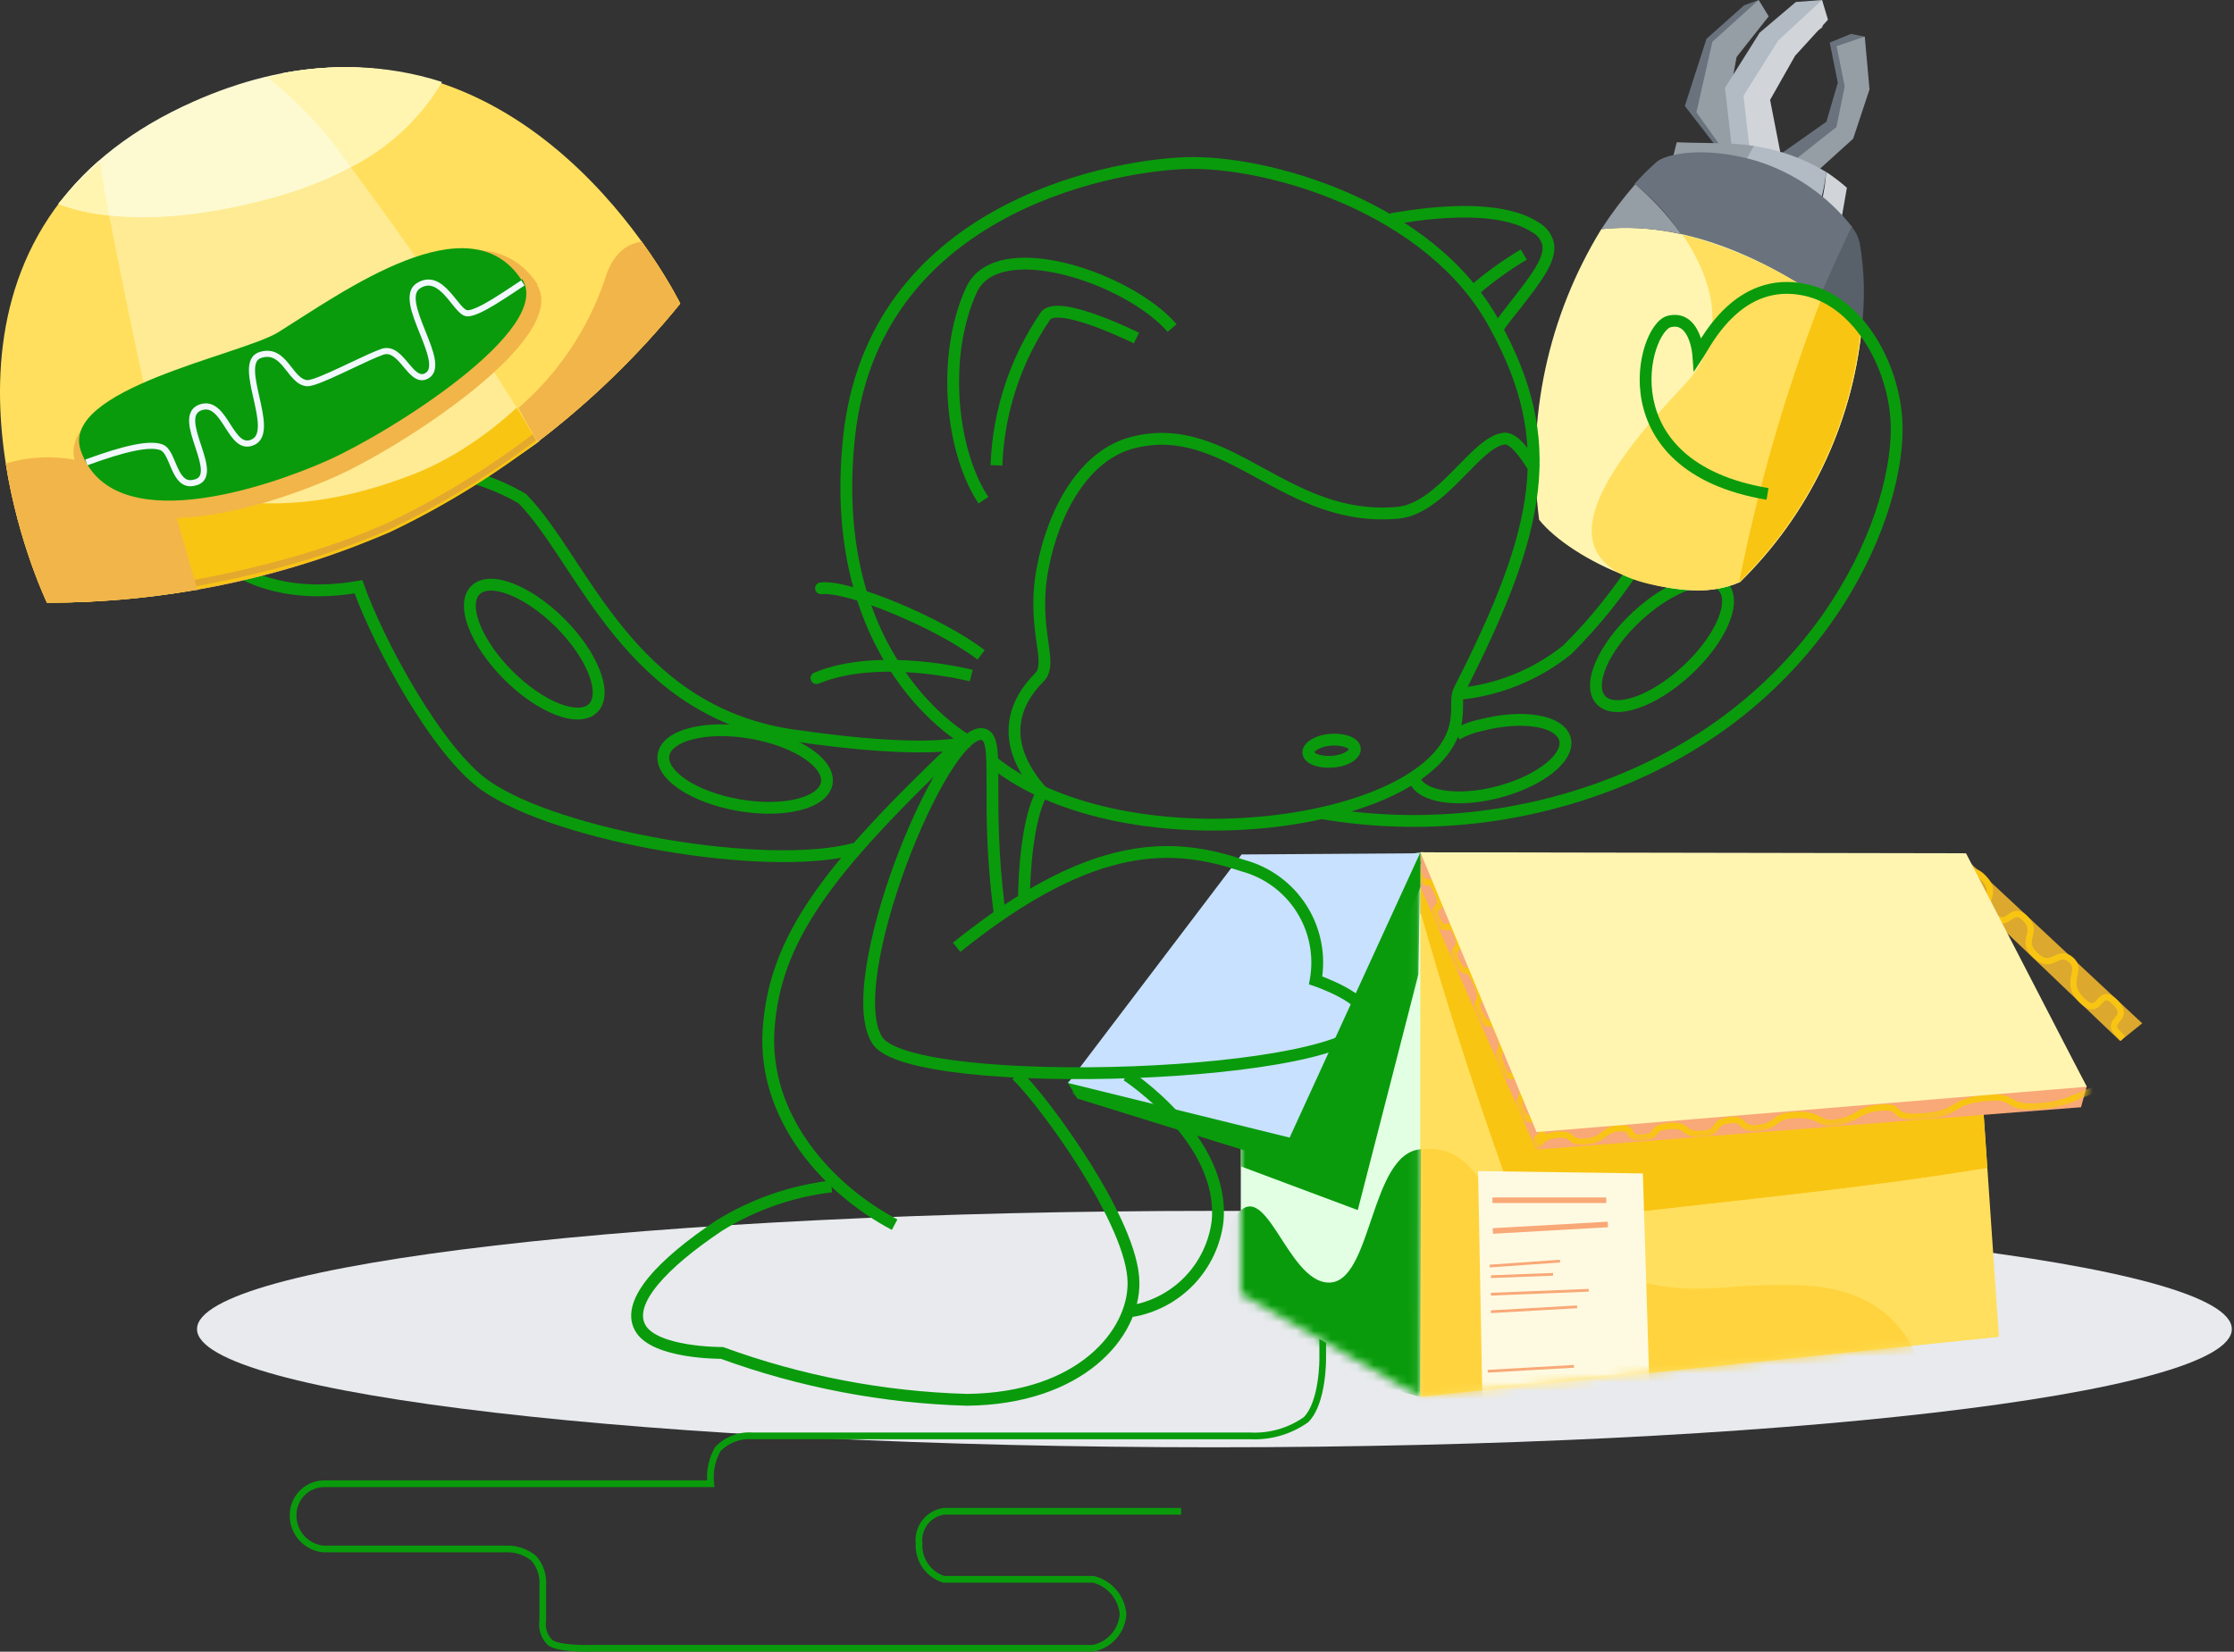<svg width="261" height="193" viewBox="0 0 261 193" fill="none" xmlns="http://www.w3.org/2000/svg">
<rect x="0" y="0" width="261" height="193" fill="#333333" stroke="none"/>
<g clip-path="url(#clip0_223_1487)">
<path d="M141.881 169.116C207.528 169.116 260.745 162.932 260.745 155.303C260.745 147.675 207.528 141.49 141.881 141.49C76.235 141.49 23.018 147.675 23.018 155.303C23.018 162.932 76.235 169.116 141.881 169.116Z" fill="#E8EAEE"/>
<path fill-rule="evenodd" clip-rule="evenodd" d="M192.271 65.564C189.799 69.499 186.888 73.14 183.591 76.415L183.566 76.44L183.539 76.463C179.79 79.479 175.237 81.325 170.448 81.769L170.32 80.394C174.828 79.975 179.113 78.242 182.645 75.409C185.856 72.215 188.693 68.665 191.103 64.829L192.271 65.564Z" fill="#099B0C"/>
<path fill-rule="evenodd" clip-rule="evenodd" d="M154.925 148.052V158.683V158.687V158.699V158.745C154.925 158.786 154.925 158.844 154.924 158.919C154.922 159.068 154.916 159.283 154.904 159.547C154.879 160.074 154.822 160.799 154.702 161.589C154.582 162.379 154.395 163.243 154.106 164.045C153.818 164.844 153.418 165.607 152.855 166.169L152.832 166.194L152.803 166.213C150.83 167.605 148.447 168.295 146.035 168.172H87.905C87.212 168.117 86.516 168.215 85.866 168.462C85.231 168.703 84.656 169.077 84.179 169.561C83.535 170.705 83.27 172.023 83.424 173.328L83.476 173.766H38.045C37.606 173.746 37.167 173.816 36.756 173.97C36.344 174.125 35.968 174.36 35.649 174.664C35.331 174.967 35.077 175.331 34.902 175.735C34.728 176.139 34.637 176.574 34.635 177.014L34.635 177.021C34.614 177.907 34.93 178.769 35.517 179.435C36.1 180.093 36.909 180.51 37.783 180.603H59.057C60.353 180.548 61.624 180.973 62.626 181.797L62.653 181.82L62.676 181.846C63.495 182.808 63.9 184.055 63.804 185.315V189.36L63.799 189.391C63.737 189.781 63.764 190.18 63.878 190.558C63.992 190.935 64.19 191.281 64.457 191.57C64.515 191.63 64.621 191.702 64.794 191.774C64.965 191.846 65.177 191.909 65.423 191.963C65.915 192.071 66.504 192.135 67.079 192.173C67.651 192.209 68.199 192.218 68.604 192.218C68.806 192.216 68.972 192.214 69.087 192.211L69.22 192.209L69.254 192.207L69.262 192.206H69.279H127.693C128.528 192.025 129.283 191.578 129.846 190.934C130.41 190.286 130.75 189.474 130.815 188.618C130.734 187.754 130.39 186.935 129.826 186.275C129.266 185.617 128.519 185.149 127.685 184.931H110.189L110.131 184.913C109.173 184.607 108.343 183.989 107.773 183.16C107.209 182.339 106.932 181.354 106.982 180.361C106.882 179.395 107.155 178.427 107.746 177.655C108.344 176.875 109.221 176.357 110.192 176.21L110.221 176.206H137.993V176.989H110.28C109.52 177.111 108.835 177.52 108.366 178.131C107.892 178.751 107.676 179.531 107.763 180.306L107.767 180.339L107.765 180.373C107.716 181.205 107.946 182.03 108.418 182.717C108.878 183.387 109.543 183.889 110.313 184.149H127.782L127.828 184.161C128.839 184.411 129.745 184.974 130.42 185.766C131.097 186.559 131.508 187.543 131.597 188.582L131.599 188.611L131.598 188.642C131.526 189.679 131.117 190.665 130.435 191.448C129.751 192.232 128.83 192.77 127.813 192.981L127.774 192.988H69.286L69.281 192.99L69.243 192.991C69.211 192.991 69.164 192.992 69.104 192.993C68.985 192.996 68.813 193 68.605 193C68.189 193 67.624 192.992 67.029 192.954C66.436 192.916 65.803 192.848 65.255 192.727C64.981 192.667 64.72 192.592 64.492 192.496C64.267 192.402 64.05 192.278 63.889 192.107L63.886 192.104C63.537 191.727 63.278 191.276 63.129 190.784C62.984 190.303 62.947 189.795 63.022 189.298V185.268C63.105 184.222 62.776 183.185 62.103 182.38C61.251 181.691 60.177 181.338 59.083 181.385L59.066 181.386H37.744L37.724 181.384C36.646 181.276 35.649 180.765 34.931 179.953C34.214 179.141 33.829 178.089 33.853 177.007C33.856 176.462 33.969 175.925 34.184 175.425C34.4 174.925 34.715 174.473 35.11 174.096C35.505 173.721 35.971 173.428 36.481 173.237C36.989 173.046 37.529 172.96 38.071 172.983H82.61C82.536 171.64 82.852 170.301 83.525 169.128L83.549 169.086L83.583 169.051C84.146 168.468 84.831 168.017 85.589 167.73C86.342 167.444 87.148 167.328 87.951 167.389H146.065C148.294 167.505 150.497 166.873 152.325 165.593C152.764 165.144 153.107 164.508 153.37 163.78C153.637 163.04 153.813 162.229 153.928 161.471C154.044 160.714 154.098 160.016 154.123 159.509C154.134 159.256 154.139 159.05 154.142 158.908C154.143 158.838 154.143 158.782 154.143 158.746V158.705V158.695V158.692V158.687V148.052H154.925Z" fill="#099B0C"/>
<path fill-rule="evenodd" clip-rule="evenodd" d="M229.367 100.074L250.278 119.574L247.702 121.646L228.562 103.367L229.367 100.074Z" fill="#DCA82D"/>
<path fill-rule="evenodd" clip-rule="evenodd" d="M230.324 102.129C229.903 102.02 229.46 102.036 229.047 102.173L228.814 101.474C229.361 101.292 229.95 101.272 230.508 101.416C231.064 101.56 231.567 101.861 231.957 102.282C232.483 102.811 232.744 103.287 232.828 103.751C232.913 104.21 232.816 104.608 232.732 104.93C232.728 104.942 232.726 104.954 232.722 104.966C232.638 105.287 232.578 105.521 232.606 105.775C232.634 106.018 232.754 106.321 233.149 106.722C233.548 107.127 233.798 107.184 233.95 107.175C234.13 107.165 234.301 107.061 234.567 106.876C234.58 106.868 234.591 106.859 234.604 106.851C234.833 106.692 235.15 106.471 235.536 106.436C235.98 106.396 236.416 106.6 236.876 107.067C237.34 107.538 237.551 107.978 237.6 108.417C237.643 108.802 237.555 109.157 237.484 109.442C237.478 109.467 237.471 109.491 237.466 109.515C237.389 109.83 237.34 110.079 237.395 110.348C237.448 110.609 237.61 110.938 238.063 111.363C238.514 111.788 238.843 111.916 239.089 111.939C239.339 111.962 239.568 111.883 239.851 111.754C239.89 111.736 239.931 111.716 239.973 111.696C240.214 111.582 240.514 111.44 240.833 111.399C241.251 111.345 241.679 111.458 242.136 111.828C242.602 112.206 242.794 112.619 242.824 113.065C242.845 113.391 242.775 113.735 242.713 114.037C242.7 114.104 242.686 114.169 242.674 114.231C242.606 114.599 242.568 114.949 242.658 115.324C242.746 115.695 242.971 116.13 243.495 116.639C244.04 117.167 244.329 117.224 244.467 117.207C244.618 117.189 244.753 117.074 244.985 116.819C244.995 116.808 245.005 116.797 245.016 116.785C245.111 116.68 245.224 116.555 245.347 116.451C245.488 116.331 245.666 116.215 245.89 116.17C246.362 116.075 246.838 116.323 247.365 116.85C247.897 117.383 248.149 117.855 248.144 118.314C248.139 118.768 247.879 119.101 247.694 119.328C247.672 119.355 247.651 119.38 247.632 119.404C247.559 119.494 247.498 119.567 247.446 119.645C247.383 119.738 247.353 119.807 247.344 119.865C247.33 119.947 247.335 120.134 247.725 120.503L247.748 120.525C247.862 120.654 247.977 120.766 248.1 120.884C248.167 120.948 248.235 121.014 248.307 121.086L247.786 121.607C247.736 121.557 247.68 121.502 247.619 121.443C247.487 121.316 247.338 121.173 247.208 121.027C246.754 120.594 246.544 120.178 246.618 119.743C246.652 119.54 246.742 119.37 246.836 119.232C246.91 119.124 246.998 119.016 247.074 118.924C247.091 118.903 247.108 118.883 247.123 118.863C247.312 118.63 247.406 118.477 247.408 118.306C247.41 118.141 247.322 117.85 246.844 117.371C246.358 116.885 246.127 116.874 246.035 116.892C245.979 116.903 245.913 116.936 245.824 117.011C245.74 117.084 245.659 117.173 245.557 117.285C245.548 117.295 245.539 117.305 245.53 117.315L245.521 117.325C245.32 117.545 245.012 117.885 244.552 117.939C244.071 117.996 243.565 117.733 242.983 117.168C242.38 116.583 242.07 116.03 241.942 115.496C241.814 114.967 241.877 114.493 241.952 114.095C241.969 114.006 241.985 113.922 242.001 113.844C242.059 113.553 242.104 113.331 242.089 113.114C242.074 112.884 241.989 112.657 241.673 112.401C241.349 112.138 241.117 112.105 240.927 112.129C240.733 112.154 240.557 112.237 240.315 112.35C240.265 112.374 240.214 112.398 240.157 112.423C239.856 112.562 239.477 112.715 239.02 112.672C238.56 112.63 238.084 112.395 237.557 111.899C237.031 111.404 236.765 110.947 236.674 110.495C236.583 110.049 236.673 109.657 236.751 109.339C236.755 109.323 236.759 109.307 236.763 109.291C236.84 108.98 236.896 108.748 236.868 108.5C236.841 108.26 236.728 107.966 236.351 107.585C235.973 107.2 235.741 107.157 235.602 107.169C235.426 107.185 235.258 107.293 234.986 107.482C234.979 107.486 234.974 107.49 234.968 107.494C234.733 107.657 234.402 107.887 233.992 107.911C233.545 107.937 233.1 107.721 232.625 107.239C232.146 106.754 231.926 106.306 231.876 105.859C231.829 105.463 231.925 105.103 232.002 104.812C232.007 104.789 232.013 104.766 232.018 104.744C232.102 104.424 232.157 104.168 232.105 103.885C232.053 103.608 231.89 103.258 231.431 102.798L231.419 102.787C231.125 102.467 230.746 102.238 230.324 102.129Z" fill="#F9C513"/>
<path d="M233.533 156.201L165.945 163.2V99.591L229.691 100.052L233.533 156.201Z" fill="#FFDF5D"/>
<path d="M232.175 136.495L229.691 100.052L165.945 99.591V106.498C169.419 118.86 173.491 131.154 177.977 143.332C196.127 140.8 214.255 139.441 232.175 136.495Z" fill="#F9C513"/>
<path d="M177.883 143.263C173.282 131.177 169.326 118.883 165.852 106.429V163.108L233.439 156.201L232.081 136.495C214.254 139.441 196.125 140.8 177.883 143.263Z" fill="#FFDF5D"/>
<mask id="mask0_223_1487" style="mask-type:alpha" maskUnits="userSpaceOnUse" x="165" y="106" width="69" height="58">
<path d="M177.883 143.263C173.282 131.177 169.326 118.883 165.852 106.428V163.107L233.439 156.201L232.081 136.495C214.254 139.441 196.125 140.8 177.883 143.263Z" fill="#FFDF5D"/>
</mask>
<g mask="url(#mask0_223_1487)">
<path d="M163.045 134.883C174.386 131.545 171.442 142.181 183.036 146.9C197.966 152.955 199.139 149.571 211.056 150.238C222.972 150.905 224.398 160.253 224.398 160.253V167.596L164.379 172.201L163.045 134.883Z" fill="#FFD33D"/>
</g>
<mask id="mask1_223_1487" style="mask-type:alpha" maskUnits="userSpaceOnUse" x="165" y="106" width="69" height="58">
<path d="M178.171 135.136C173.57 123.05 169.326 118.975 165.852 106.521V163.199L233.439 156.293L232.081 136.586C214.254 139.534 196.413 132.673 178.171 135.136Z" fill="#FFDF5D"/>
</mask>
<g mask="url(#mask1_223_1487)">
<path d="M192.721 162.532L191.938 137.116L172.684 136.84L173.213 164.718L192.721 162.532Z" fill="#FEFAE1"/>
</g>
<path d="M187.66 140.248H174.363" stroke="#F9A877" stroke-width="0.65" stroke-miterlimit="10"/>
<path d="M187.845 143.079L174.41 143.839" stroke="#F9A877" stroke-width="0.65" stroke-miterlimit="10"/>
<path d="M182.255 147.361L174.043 147.936" stroke="#F9A877" stroke-width="0.32" stroke-miterlimit="10"/>
<path d="M181.449 148.903L174.18 149.18" stroke="#F9A877" stroke-width="0.32" stroke-miterlimit="10"/>
<path d="M185.614 150.768L174.18 151.228" stroke="#F9A877" stroke-width="0.32" stroke-miterlimit="10"/>
<path d="M184.256 152.702L174.18 153.278" stroke="#F9A877" stroke-width="0.32" stroke-miterlimit="10"/>
<path d="M183.889 159.655L173.812 160.23" stroke="#F9A877" stroke-width="0.32" stroke-miterlimit="10"/>
<path d="M229.368 100.075L243.793 126.964L243.125 129.381L179.472 134.331L165.945 103.643V99.591L229.368 100.075Z" fill="#F9A877"/>
<mask id="mask2_223_1487" style="mask-type:alpha" maskUnits="userSpaceOnUse" x="165" y="99" width="79" height="36">
<path d="M229.368 100.075L243.793 126.964L243.125 129.381L179.472 134.331L165.945 103.643V99.591L229.368 100.075Z" fill="#F9A877"/>
</mask>
<g mask="url(#mask2_223_1487)">
<path fill-rule="evenodd" clip-rule="evenodd" d="M242.842 128.49C241.756 128.968 240.507 129.468 238.345 129.633C237.274 129.715 236.551 129.678 236.012 129.57C235.463 129.459 235.125 129.278 234.833 129.107C234.806 129.09 234.78 129.075 234.754 129.06C234.508 128.915 234.31 128.797 234.001 128.716C233.658 128.625 233.159 128.576 232.319 128.643C231.154 128.74 230.401 128.897 229.858 129.077C229.321 129.256 228.976 129.462 228.616 129.682L228.58 129.704C228.226 129.921 227.846 130.153 227.281 130.35C226.698 130.553 225.933 130.714 224.798 130.808C223.669 130.9 222.943 130.871 222.442 130.761C221.919 130.647 221.649 130.446 221.442 130.235C221.395 130.188 221.356 130.145 221.323 130.109C221.212 129.991 221.153 129.928 221.018 129.87C220.837 129.794 220.496 129.732 219.76 129.794C219.033 129.856 218.533 129.973 218.147 130.113C217.759 130.252 217.472 130.42 217.156 130.606L217.144 130.612C216.832 130.796 216.49 130.996 216.028 131.168C215.559 131.342 214.979 131.483 214.178 131.567H214.171C213.297 131.644 212.811 131.392 212.351 131.151C212.267 131.109 212.185 131.066 212.101 131.025C211.585 130.776 210.872 130.525 209.23 130.692C208.755 130.74 208.442 130.839 208.206 130.952C207.981 131.061 207.812 131.19 207.61 131.343C207.596 131.353 207.581 131.365 207.567 131.375C207.348 131.542 207.096 131.726 206.74 131.878C206.384 132.03 205.94 132.141 205.335 132.188C204.73 132.237 204.307 132.187 203.986 132.058C203.657 131.928 203.47 131.73 203.333 131.582L203.329 131.578C203.193 131.433 203.113 131.353 202.969 131.299C202.817 131.241 202.552 131.2 202.039 131.266C201.533 131.331 201.278 131.442 201.132 131.544C200.995 131.64 200.926 131.746 200.817 131.91C200.81 131.921 200.803 131.931 200.796 131.943C200.673 132.127 200.511 132.356 200.188 132.534C199.877 132.706 199.45 132.815 198.82 132.857C198.186 132.899 197.746 132.846 197.406 132.725C197.08 132.61 196.871 132.442 196.705 132.308C196.695 132.3 196.686 132.293 196.675 132.285C196.511 132.152 196.38 132.054 196.161 131.991C195.932 131.926 195.577 131.891 194.971 131.958C194.355 132.025 194.049 132.124 193.887 132.214C193.752 132.289 193.708 132.358 193.645 132.471C193.641 132.48 193.636 132.489 193.631 132.498C193.558 132.632 193.447 132.837 193.182 132.995C192.921 133.152 192.544 133.246 191.97 133.294C191.39 133.341 190.985 133.295 190.69 133.143C190.374 132.981 190.249 132.729 190.168 132.565C190.086 132.395 190.055 132.343 189.981 132.296C189.896 132.246 189.695 132.179 189.204 132.213C188.723 132.244 188.417 132.335 188.192 132.443C187.967 132.551 187.804 132.685 187.6 132.854L187.584 132.866C187.375 133.039 187.128 133.237 186.773 133.403C186.417 133.568 185.969 133.692 185.351 133.754C184.74 133.813 184.322 133.782 184.005 133.68C183.683 133.575 183.497 133.407 183.357 133.279C183.353 133.276 183.349 133.272 183.345 133.269C183.213 133.148 183.12 133.068 182.944 133.013C182.752 132.954 182.434 132.915 181.852 132.971C181.289 133.025 180.955 133.149 180.73 133.288C180.504 133.427 180.36 133.599 180.186 133.812C180.18 133.82 180.173 133.828 180.167 133.835C180.001 134.041 179.799 134.289 179.483 134.491C179.151 134.704 178.719 134.849 178.102 134.904L178.035 134.171C178.567 134.123 178.879 134.004 179.087 133.87C179.3 133.734 179.437 133.568 179.614 133.348C179.789 133.133 180 132.873 180.343 132.661C180.689 132.448 181.139 132.299 181.783 132.237C182.41 132.178 182.839 132.209 183.164 132.311C183.502 132.416 183.694 132.59 183.84 132.722C183.976 132.846 184.064 132.924 184.231 132.98C184.412 133.038 184.716 133.076 185.279 133.021C185.833 132.967 186.197 132.859 186.462 132.734C186.728 132.61 186.913 132.464 187.117 132.296C187.128 132.287 187.138 132.28 187.15 132.271C187.344 132.111 187.567 131.927 187.872 131.779C188.199 131.622 188.6 131.514 189.155 131.477C189.699 131.441 190.082 131.499 190.36 131.666C190.63 131.828 190.746 132.067 190.816 132.213C190.822 132.222 190.825 132.232 190.829 132.241C190.903 132.388 190.94 132.443 191.026 132.488C191.137 132.545 191.374 132.604 191.909 132.56C192.451 132.515 192.69 132.431 192.804 132.363C192.894 132.309 192.921 132.26 192.997 132.121L193.001 132.115C193.091 131.952 193.218 131.741 193.532 131.568C193.82 131.41 194.242 131.297 194.891 131.226C195.549 131.154 196.008 131.182 196.364 131.284C196.729 131.388 196.953 131.563 197.137 131.71L197.152 131.723C197.322 131.859 197.446 131.958 197.651 132.031C197.866 132.107 198.196 132.16 198.771 132.121C199.348 132.083 199.654 131.988 199.832 131.89C199.996 131.798 200.079 131.692 200.183 131.535C200.192 131.521 200.201 131.508 200.21 131.494C200.313 131.335 200.453 131.122 200.709 130.942C200.988 130.746 201.372 130.608 201.947 130.535C202.515 130.463 202.918 130.491 203.23 130.61C203.54 130.727 203.72 130.92 203.854 131.061C203.857 131.065 203.861 131.07 203.865 131.074C203.998 131.214 204.09 131.307 204.257 131.374C204.435 131.445 204.73 131.499 205.277 131.455C205.821 131.411 206.183 131.315 206.452 131.2C206.721 131.086 206.912 130.948 207.122 130.788C207.139 130.776 207.155 130.764 207.172 130.751C207.367 130.602 207.591 130.431 207.886 130.289C208.211 130.132 208.608 130.014 209.156 129.959C210.92 129.78 211.771 130.047 212.422 130.361C212.527 130.413 212.622 130.462 212.712 130.508C213.152 130.734 213.454 130.89 214.105 130.833C214.103 130.833 214.102 130.833 214.102 130.833L214.139 131.2L214.107 130.833C214.106 130.833 214.105 130.833 214.105 130.833C214.854 130.755 215.371 130.626 215.771 130.477C216.172 130.328 216.466 130.155 216.783 129.97L216.785 129.969C217.1 129.784 217.44 129.584 217.896 129.419C218.355 129.253 218.92 129.126 219.699 129.06C220.47 128.996 220.955 129.044 221.303 129.192C221.598 129.315 221.778 129.512 221.9 129.647C221.924 129.674 221.947 129.699 221.968 129.719C222.085 129.839 222.232 129.961 222.599 130.042C222.993 130.128 223.634 130.164 224.737 130.073C225.833 129.983 226.532 129.83 227.038 129.654C227.529 129.484 227.851 129.286 228.205 129.069L228.233 129.053C228.605 128.826 229.007 128.584 229.627 128.378C230.242 128.174 231.057 128.009 232.26 127.909C233.146 127.838 233.736 127.884 234.189 128.004C234.6 128.112 234.88 128.279 235.126 128.424C235.153 128.44 235.179 128.456 235.204 128.471C235.462 128.622 235.72 128.759 236.157 128.848C236.605 128.938 237.255 128.978 238.289 128.9C240.338 128.743 241.503 128.275 242.546 127.815C242.624 127.781 242.703 127.746 242.781 127.711C243.752 127.279 244.699 126.858 246.183 126.758L246.232 127.493C244.882 127.584 244.041 127.958 243.072 128.388C242.996 128.421 242.92 128.455 242.842 128.49Z" fill="#F9C513"/>
<path fill-rule="evenodd" clip-rule="evenodd" d="M164.249 98.897C164.17 98.798 164.037 98.683 163.746 98.498L164.14 97.876C164.447 98.071 164.669 98.241 164.827 98.442C164.993 98.653 165.065 98.87 165.127 99.107C165.146 99.181 165.166 99.26 165.186 99.347C165.293 99.795 165.447 100.446 165.937 101.587C166.235 102.28 166.431 102.565 166.55 102.679C166.602 102.726 166.625 102.729 166.625 102.729C166.633 102.731 166.647 102.733 166.712 102.725C166.719 102.724 166.725 102.723 166.732 102.723C166.791 102.715 166.899 102.701 167.012 102.713C167.156 102.729 167.297 102.783 167.436 102.89C167.691 103.084 167.938 103.454 168.233 104.086C168.532 104.725 168.655 105.182 168.629 105.536C168.6 105.938 168.385 106.148 168.224 106.284L168.22 106.287C168.058 106.425 168.038 106.442 168.025 106.497C168.008 106.567 168.004 106.766 168.235 107.265C168.462 107.759 168.624 107.905 168.704 107.948C168.76 107.979 168.807 107.98 168.985 107.944C168.992 107.943 168.998 107.941 169.005 107.94C169.171 107.906 169.459 107.847 169.763 108.015C170.058 108.178 170.298 108.511 170.536 109.04C170.779 109.583 170.86 109.996 170.806 110.343C170.755 110.686 170.578 110.909 170.459 111.061C170.454 111.066 170.45 111.072 170.446 111.077C170.321 111.235 170.271 111.311 170.26 111.429C170.247 111.559 170.28 111.8 170.526 112.265C170.776 112.738 170.94 112.907 171.036 112.972C171.102 113.017 171.138 113.022 171.244 113.037C171.273 113.041 171.306 113.045 171.346 113.052C171.44 113.066 171.557 113.091 171.685 113.156C171.813 113.22 171.934 113.313 172.053 113.445C172.286 113.699 172.534 114.114 172.837 114.797C173.142 115.485 173.272 115.96 173.286 116.323C173.302 116.717 173.178 116.95 173.073 117.127L173.064 117.142C172.978 117.285 172.948 117.334 172.949 117.448C172.951 117.596 173.014 117.872 173.289 118.418C173.569 118.971 173.74 119.159 173.826 119.218C173.856 119.24 173.866 119.238 173.866 119.238C173.88 119.239 173.897 119.237 173.974 119.223L173.977 119.222C174.041 119.211 174.157 119.19 174.29 119.21C174.434 119.232 174.569 119.296 174.697 119.404C174.928 119.601 175.157 119.965 175.435 120.572C175.721 121.198 175.836 121.649 175.836 122.016C175.836 122.394 175.712 122.645 175.618 122.836L175.615 122.845C175.525 123.026 175.468 123.147 175.468 123.347C175.468 123.563 175.536 123.903 175.802 124.486C176.076 125.084 176.257 125.294 176.351 125.361C176.371 125.375 176.382 125.379 176.387 125.381C176.39 125.382 176.392 125.382 176.395 125.382C176.405 125.383 176.427 125.38 176.493 125.359C176.502 125.356 176.511 125.353 176.522 125.349C176.642 125.306 176.918 125.208 177.21 125.361C177.49 125.507 177.713 125.839 177.943 126.352C178.186 126.893 178.277 127.302 178.263 127.647C178.248 128 178.12 128.243 178.025 128.424C177.93 128.605 177.879 128.708 177.872 128.858C177.865 129.014 177.906 129.264 178.122 129.701C178.343 130.149 178.498 130.312 178.591 130.375C178.662 130.423 178.711 130.427 178.858 130.426H178.873C179.027 130.424 179.275 130.422 179.54 130.597C179.793 130.763 180.021 131.062 180.26 131.541C180.382 131.786 180.463 131.994 180.504 132.174C180.545 132.354 180.553 132.532 180.496 132.697C180.392 133.003 180.108 133.129 179.99 133.18C179.978 133.185 179.969 133.189 179.962 133.193C179.836 133.252 179.837 133.268 179.838 133.274C179.838 133.276 179.838 133.276 179.838 133.277C179.824 133.34 179.829 133.552 180.08 134.081L179.414 134.396C179.158 133.856 179.049 133.445 179.118 133.121C179.2 132.739 179.5 132.596 179.648 132.527C179.747 132.48 179.787 132.457 179.801 132.449C179.802 132.434 179.801 132.399 179.787 132.338C179.764 132.237 179.71 132.088 179.602 131.87C179.382 131.429 179.226 131.271 179.135 131.212C179.065 131.165 179.015 131.162 178.865 131.163H178.856C178.698 131.164 178.447 131.167 178.178 130.985C177.926 130.815 177.701 130.512 177.462 130.028C177.218 129.533 177.12 129.153 177.137 128.824C177.151 128.504 177.273 128.273 177.362 128.105C177.366 128.097 177.37 128.089 177.373 128.082C177.462 127.912 177.52 127.793 177.528 127.615C177.535 127.428 177.489 127.138 177.272 126.654C177.044 126.148 176.908 126.034 176.871 126.015C176.871 126.015 176.869 126.015 176.868 126.015C176.845 126.018 176.824 126.025 176.77 126.043C176.756 126.048 176.741 126.053 176.722 126.059C176.646 126.084 176.524 126.122 176.38 126.119C176.225 126.116 176.072 126.066 175.926 125.962C175.66 125.773 175.411 125.402 175.134 124.792C174.847 124.166 174.733 123.715 174.733 123.347C174.733 122.97 174.856 122.719 174.95 122.527L174.954 122.519C175.044 122.338 175.1 122.216 175.1 122.016C175.1 121.801 175.032 121.461 174.765 120.878C174.491 120.277 174.317 120.048 174.221 119.965C174.2 119.948 174.187 119.942 174.184 119.94L174.181 119.939C174.178 119.938 174.168 119.937 174.104 119.948C174.1 119.949 174.095 119.95 174.09 119.951C174.033 119.961 173.93 119.98 173.818 119.973C173.68 119.964 173.542 119.918 173.404 119.823C173.156 119.65 172.917 119.314 172.632 118.75C172.344 118.179 172.216 117.779 172.214 117.456C172.21 117.129 172.337 116.919 172.422 116.78C172.429 116.769 172.435 116.759 172.44 116.749C172.511 116.632 172.558 116.544 172.551 116.351C172.542 116.129 172.457 115.755 172.164 115.096C171.869 114.432 171.66 114.105 171.511 113.942C171.44 113.865 171.388 113.831 171.355 113.814C171.322 113.798 171.288 113.788 171.233 113.78C171.22 113.778 171.202 113.775 171.183 113.773C171.061 113.758 170.843 113.732 170.621 113.58C170.375 113.412 170.143 113.115 169.875 112.61C169.603 112.096 169.493 111.699 169.527 111.356C169.56 111.011 169.739 110.785 169.858 110.633C169.862 110.629 169.865 110.625 169.867 110.621C169.992 110.462 170.058 110.373 170.078 110.232C170.101 110.085 170.081 109.824 169.865 109.342C169.642 108.847 169.483 108.702 169.407 108.661C169.354 108.631 169.312 108.629 169.131 108.666C169.126 108.667 169.119 108.668 169.113 108.67C168.947 108.704 168.659 108.762 168.352 108.596C168.056 108.434 167.809 108.103 167.566 107.573C167.323 107.046 167.23 106.65 167.309 106.325C167.382 106.019 167.598 105.844 167.713 105.751C167.725 105.74 167.738 105.73 167.749 105.722C167.851 105.634 167.887 105.59 167.895 105.482C167.907 105.325 167.854 105.013 167.566 104.398C167.275 103.775 167.09 103.552 166.99 103.476C166.954 103.448 166.937 103.446 166.932 103.446C166.931 103.446 166.932 103.446 166.932 103.446C166.91 103.443 166.89 103.445 166.804 103.456C166.73 103.465 166.604 103.48 166.463 103.448C166.312 103.414 166.175 103.337 166.046 103.215C165.806 102.989 165.562 102.577 165.261 101.878C164.745 100.677 164.578 99.971 164.47 99.52C164.451 99.436 164.433 99.36 164.415 99.293C164.362 99.087 164.32 98.987 164.249 98.897Z" fill="#F9C513"/>
</g>
<path d="M165.922 163.223L144.965 151.182V103.068L165.945 99.591L165.922 163.223Z" fill="#E2FFE3"/>
<mask id="mask3_223_1487" style="mask-type:alpha" maskUnits="userSpaceOnUse" x="144" y="99" width="22" height="65">
<path d="M165.922 163.223L144.965 151.182V103.068L165.945 99.591L165.922 163.223Z" fill="#79B8FF"/>
</mask>
<g mask="url(#mask3_223_1487)">
<path d="M165.923 163.223L144.966 157.514C144.966 157.514 140.366 148.696 144.068 142.573C147.773 136.449 150.212 149.871 155.272 149.871C160.333 149.871 160.034 134.7 166.016 134.286L165.923 163.223Z" fill="#099B0C"/>
<path d="M165.715 113.842L165.945 99.591L144.965 103.068V136.288L158.629 141.398L165.715 113.842Z" fill="#099B0C"/>
</g>
<path d="M165.945 99.591C182.945 140.5 170.776 111.217 179.517 132.282L243.793 126.987L229.691 99.706L165.945 99.591Z" fill="#FFF5B1"/>
<path d="M165.945 103.643L152.302 136.564L125.87 128.368L124.697 126.434L165.945 99.591V103.643Z" fill="#099B0C"/>
<mask id="mask4_223_1487" style="mask-type:alpha" maskUnits="userSpaceOnUse" x="124" y="99" width="42" height="38">
<path d="M165.945 103.643L152.302 136.564L125.87 128.368L124.697 126.434L165.945 99.591V103.643Z" fill="#0366D6"/>
</mask>
<g mask="url(#mask4_223_1487)">
<path fill-rule="evenodd" clip-rule="evenodd" d="M125.983 127.888C125.95 127.97 125.888 128.12 125.778 128.229L125.274 127.725L125.274 127.723C125.278 127.717 125.294 127.688 125.332 127.595C125.334 127.592 125.336 127.588 125.338 127.584C125.375 127.493 125.435 127.349 125.537 127.22C125.652 127.074 125.817 126.951 126.051 126.898C126.273 126.847 126.531 126.864 126.833 126.94C127.302 127.058 127.634 127.21 127.895 127.391C128.148 127.567 128.319 127.761 128.465 127.927L128.473 127.937C128.623 128.107 128.752 128.251 128.945 128.387C129.136 128.523 129.405 128.662 129.834 128.785C130.278 128.913 130.432 128.877 130.472 128.858C130.495 128.848 130.511 128.838 130.587 128.677C130.588 128.673 130.589 128.669 130.592 128.666C130.656 128.527 130.776 128.273 131.079 128.145C131.368 128.024 131.745 128.048 132.245 128.185C132.756 128.325 133.094 128.502 133.308 128.741C133.526 128.983 133.576 129.25 133.611 129.431L133.612 129.439C133.648 129.628 133.67 129.735 133.753 129.843C133.839 129.955 134.021 130.105 134.459 130.266C134.901 130.428 135.087 130.399 135.16 130.369C135.237 130.337 135.29 130.274 135.405 130.089C135.411 130.08 135.416 130.071 135.422 130.062C135.521 129.901 135.674 129.651 135.958 129.499C136.269 129.335 136.664 129.318 137.185 129.45C137.699 129.58 138.039 129.773 138.233 130.065C138.405 130.327 138.419 130.616 138.429 130.808C138.429 130.823 138.431 130.836 138.431 130.85C138.442 131.064 138.459 131.193 138.543 131.312C138.625 131.433 138.815 131.599 139.302 131.759C139.809 131.926 139.975 131.872 140.016 131.849C140.053 131.828 140.088 131.782 140.155 131.56C140.159 131.548 140.163 131.535 140.166 131.521C140.218 131.347 140.307 131.042 140.562 130.85C140.862 130.626 141.273 130.624 141.792 130.764C142.325 130.908 142.668 131.119 142.878 131.413C143.068 131.678 143.112 131.97 143.143 132.176C143.145 132.188 143.147 132.201 143.149 132.213C143.184 132.439 143.214 132.571 143.307 132.686C143.4 132.8 143.598 132.946 144.083 133.063C144.593 133.187 144.697 133.094 144.697 133.094C144.7 133.092 144.715 133.077 144.731 133.017C144.749 132.953 144.756 132.875 144.768 132.758V132.755C144.778 132.652 144.792 132.514 144.83 132.384C144.871 132.245 144.944 132.085 145.096 131.962C145.394 131.717 145.838 131.726 146.387 131.867C146.95 132.011 147.345 132.24 147.464 132.644C147.519 132.833 147.499 133.014 147.464 133.16C147.433 133.288 147.384 133.418 147.345 133.524C147.341 133.536 147.336 133.547 147.332 133.559C147.233 133.822 147.208 133.945 147.24 134.036C147.265 134.106 147.373 134.277 147.924 134.452C148.467 134.623 148.675 134.547 148.758 134.489C148.859 134.417 148.929 134.271 149.002 133.99C149.011 133.955 149.021 133.916 149.031 133.876C149.056 133.777 149.083 133.668 149.112 133.573C149.156 133.433 149.219 133.268 149.33 133.129C149.449 132.978 149.615 132.866 149.836 132.828C150.043 132.793 150.268 132.829 150.509 132.911C151.018 133.085 151.296 133.37 151.451 133.73C151.522 133.894 151.563 134.066 151.595 134.221C151.605 134.275 151.616 134.326 151.626 134.376C151.647 134.479 151.665 134.576 151.692 134.682C151.764 134.971 151.877 135.256 152.149 135.54C152.427 135.83 152.894 136.142 153.711 136.436L153.471 137.107C152.588 136.791 152.013 136.429 151.634 136.034C151.251 135.633 151.091 135.222 151 134.854C150.969 134.732 150.943 134.605 150.921 134.493C150.912 134.448 150.905 134.405 150.897 134.367C150.866 134.221 150.837 134.108 150.795 134.012C150.725 133.848 150.609 133.7 150.279 133.587C150.099 133.525 150.002 133.524 149.956 133.532C149.924 133.537 149.908 133.547 149.889 133.573C149.861 133.609 149.829 133.672 149.794 133.784C149.769 133.861 149.751 133.936 149.73 134.023C149.718 134.068 149.706 134.117 149.692 134.171C149.622 134.439 149.507 134.834 149.169 135.072C148.814 135.323 148.329 135.328 147.71 135.131C147.1 134.938 146.708 134.672 146.568 134.274C146.438 133.909 146.574 133.545 146.658 133.323L146.664 133.308C146.667 133.297 146.671 133.288 146.675 133.278C146.718 133.164 146.751 133.076 146.77 132.995C146.79 132.91 146.787 132.868 146.78 132.847C146.775 132.83 146.729 132.691 146.211 132.559C145.678 132.423 145.556 132.507 145.547 132.514C145.545 132.516 145.53 132.528 145.515 132.582C145.498 132.641 145.489 132.716 145.478 132.829C145.476 132.836 145.476 132.842 145.476 132.848C145.466 132.946 145.453 133.076 145.421 133.198C145.385 133.335 145.318 133.494 145.177 133.623C144.888 133.885 144.45 133.887 143.914 133.757C143.352 133.62 142.985 133.42 142.755 133.137C142.527 132.856 142.478 132.545 142.445 132.325V132.322C142.407 132.082 142.384 131.948 142.298 131.827C142.22 131.717 142.049 131.572 141.605 131.452C141.145 131.328 141.016 131.402 140.989 131.423C140.939 131.459 140.91 131.53 140.838 131.766C140.836 131.771 140.834 131.778 140.832 131.783C140.777 131.966 140.679 132.294 140.366 132.471C140.046 132.652 139.619 132.614 139.079 132.437C138.518 132.251 138.163 132.017 137.955 131.717C137.748 131.416 137.73 131.102 137.718 130.888C137.706 130.648 137.697 130.548 137.639 130.459C137.587 130.382 137.45 130.253 137.01 130.141C136.575 130.032 136.384 130.082 136.293 130.13C136.191 130.184 136.128 130.275 136.011 130.464C136.008 130.469 136.006 130.475 136.002 130.478C135.902 130.643 135.741 130.903 135.43 131.029C135.108 131.16 134.715 131.119 134.214 130.936C133.71 130.751 133.388 130.538 133.189 130.278C132.996 130.028 132.948 129.771 132.915 129.594C132.914 129.587 132.912 129.579 132.911 129.571C132.876 129.387 132.852 129.301 132.777 129.217C132.695 129.127 132.513 128.999 132.057 128.874C131.591 128.747 131.413 128.779 131.355 128.803C131.322 128.817 131.3 128.834 131.232 128.981C131.228 128.987 131.224 128.995 131.22 129.004C131.161 129.134 131.047 129.382 130.764 129.51C130.48 129.637 130.113 129.609 129.638 129.471C129.147 129.329 128.801 129.16 128.532 128.969C128.267 128.781 128.091 128.582 127.943 128.413L127.938 128.409C127.788 128.237 127.667 128.101 127.488 127.977C127.312 127.855 127.063 127.734 126.659 127.633L126.657 127.632C126.418 127.571 126.283 127.577 126.211 127.593C126.15 127.607 126.121 127.631 126.096 127.663C126.061 127.708 126.034 127.766 125.99 127.871C125.988 127.876 125.986 127.882 125.983 127.888Z" fill="#099B0C"/>
<path fill-rule="evenodd" clip-rule="evenodd" d="M166.145 100.611C165.961 100.956 165.759 101.338 165.557 101.787L165.555 101.793C165.241 102.453 165.134 102.812 165.11 103.023C165.098 103.122 165.106 103.182 165.116 103.223C165.127 103.268 165.145 103.307 165.178 103.377L165.183 103.386C165.259 103.541 165.361 103.75 165.343 104.113C165.325 104.452 165.204 104.908 164.917 105.599C164.627 106.3 164.349 106.752 164.07 107.063C163.786 107.381 163.516 107.534 163.282 107.655C163.26 107.667 163.238 107.678 163.216 107.689C163.021 107.79 162.882 107.861 162.739 108.002C162.582 108.156 162.402 108.415 162.207 108.928C162.009 109.444 161.99 109.72 162.013 109.881C162.035 110.03 162.096 110.116 162.209 110.277L162.216 110.286C162.338 110.457 162.494 110.688 162.521 111.06C162.545 111.412 162.454 111.851 162.203 112.458C161.948 113.078 161.675 113.475 161.372 113.747C161.073 114.018 160.767 114.142 160.512 114.246L160.51 114.247C160.253 114.352 160.049 114.435 159.846 114.612C159.644 114.787 159.421 115.076 159.188 115.617C158.957 116.155 158.901 116.525 158.913 116.82C158.923 117.087 158.986 117.309 159.066 117.586C159.077 117.627 159.09 117.669 159.102 117.713C159.197 118.048 159.291 118.436 159.272 118.951C159.252 119.462 159.121 120.077 158.8 120.881C158.486 121.665 158.179 122.127 157.812 122.335C157.411 122.562 157.036 122.43 156.809 122.35L156.803 122.348C156.539 122.255 156.442 122.229 156.332 122.273C156.21 122.323 155.98 122.511 155.664 123.199C155.354 123.875 155.31 124.253 155.346 124.488C155.38 124.716 155.492 124.861 155.674 125.096C155.853 125.327 156.083 125.627 156.152 126.103C156.221 126.568 156.132 127.153 155.81 127.97C155.497 128.763 155.186 129.23 154.8 129.426C154.41 129.624 154.037 129.495 153.81 129.416C153.796 129.412 153.783 129.407 153.77 129.403C153.51 129.314 153.375 129.283 153.22 129.355C153.041 129.437 152.754 129.697 152.371 130.482C151.998 131.244 151.859 131.863 151.841 132.383C151.822 132.902 151.921 133.344 152.054 133.755C152.105 133.918 152.16 134.069 152.217 134.224C152.234 134.27 152.25 134.316 152.267 134.363C152.338 134.562 152.408 134.767 152.459 134.974C152.561 135.397 152.585 135.845 152.379 136.334L151.722 136.057C151.85 135.751 151.845 135.468 151.766 135.143C151.724 134.975 151.665 134.8 151.596 134.605C151.58 134.562 151.565 134.518 151.548 134.475C151.492 134.318 151.431 134.149 151.375 133.974C151.228 133.516 151.105 132.989 151.128 132.356C151.151 131.723 151.321 131.007 151.731 130.168C152.129 129.353 152.507 128.897 152.923 128.705C153.356 128.507 153.742 128.639 153.989 128.723L154 128.727C154.283 128.824 154.376 128.842 154.477 128.79C154.606 128.723 154.838 128.491 155.147 127.708C155.447 126.947 155.489 126.497 155.447 126.207C155.405 125.928 155.282 125.754 155.111 125.534C155.102 125.523 155.094 125.513 155.085 125.502C154.919 125.289 154.702 125.011 154.64 124.592C154.576 124.158 154.682 123.63 155.016 122.901C155.345 122.186 155.672 121.772 156.064 121.612C156.44 121.459 156.788 121.584 156.997 121.659C157.013 121.665 157.027 121.67 157.04 121.675C157.28 121.759 157.365 121.768 157.461 121.713C157.598 121.637 157.83 121.385 158.138 120.616C158.437 119.866 158.543 119.332 158.558 118.923C158.575 118.518 158.503 118.214 158.417 117.907C158.405 117.869 158.393 117.83 158.382 117.79C158.303 117.516 158.213 117.208 158.199 116.848C158.184 116.425 158.269 115.949 158.532 115.335C158.795 114.726 159.074 114.338 159.378 114.073C159.674 113.817 159.972 113.695 160.219 113.595C160.227 113.592 160.233 113.589 160.241 113.586C160.496 113.483 160.696 113.397 160.895 113.217C161.095 113.037 161.316 112.74 161.543 112.186C161.777 111.62 161.822 111.302 161.81 111.111C161.797 110.941 161.738 110.843 161.635 110.698C161.627 110.689 161.621 110.678 161.613 110.668C161.506 110.519 161.354 110.307 161.307 109.985C161.258 109.65 161.324 109.238 161.541 108.672C161.758 108.103 161.984 107.743 162.239 107.493C162.464 107.271 162.698 107.152 162.89 107.055C162.911 107.043 162.933 107.032 162.955 107.021C163.156 106.917 163.338 106.812 163.539 106.587C163.746 106.356 163.986 105.982 164.259 105.325C164.535 104.657 164.619 104.291 164.63 104.076C164.639 103.897 164.602 103.821 164.544 103.703C164.542 103.699 164.54 103.695 164.538 103.691C164.503 103.62 164.454 103.519 164.423 103.391C164.391 103.259 164.382 103.113 164.402 102.941C164.44 102.61 164.589 102.164 164.908 101.491" fill="#099B0C"/>
</g>
<path d="M125.318 126.227L145.125 100.074L165.392 99.936L150.37 132.397L125.318 126.227Z" fill="#C8E1FF"/>
<path d="M164.84 100.305L150.278 132.006L126.008 126.02L145.402 100.42H164.932L164.84 100.305ZM166.036 99.706L145.056 99.844L124.789 126.549L150.669 132.927L165.945 99.591L166.036 99.706Z" fill="#C8E1FF"/>
<path fill-rule="evenodd" clip-rule="evenodd" d="M187.142 80.056C187.133 80.645 187.285 81.054 187.535 81.325C187.785 81.595 188.181 81.779 188.768 81.814C189.362 81.85 190.106 81.731 190.962 81.437C192.673 80.85 194.705 79.608 196.623 77.831C198.541 76.054 199.935 74.123 200.652 72.461C201.011 71.629 201.187 70.896 201.196 70.302C201.206 69.712 201.055 69.303 200.804 69.033C200.555 68.762 200.159 68.579 199.57 68.543C198.977 68.507 198.233 68.626 197.376 68.92C195.666 69.508 193.635 70.749 191.717 72.526C189.798 74.303 188.405 76.235 187.687 77.896C187.328 78.728 187.152 79.461 187.142 80.056ZM186.421 77.349C187.229 75.472 188.753 73.389 190.778 71.513C192.804 69.636 194.996 68.277 196.929 67.614C197.893 67.283 198.825 67.114 199.653 67.164C200.488 67.215 201.26 67.492 201.817 68.094C202.374 68.696 202.591 69.489 202.577 70.325C202.563 71.155 202.324 72.072 201.919 73.009C201.109 74.885 199.586 76.969 197.56 78.845C195.535 80.721 193.342 82.08 191.411 82.743C190.445 83.075 189.514 83.243 188.685 83.193C187.852 83.142 187.079 82.865 186.522 82.263C185.966 81.661 185.748 80.869 185.762 80.033C185.775 79.202 186.016 78.286 186.421 77.349Z" fill="#099B0C"/>
<path d="M202.086 19.154L204.823 17.197L200.428 11.994L202.89 6.653L205.467 0L203.765 0.622L199.37 4.535L196.84 12.386L202.086 19.154Z" fill="#6A737D"/>
<path d="M202.753 19.499L205.49 17.542L201.923 11.902L202.89 6.653L206.639 1.911L205.467 0L200.06 4.881L198.197 13.122L202.753 19.499Z" fill="#959DA5"/>
<path d="M209.675 21.249L215.702 15.77L217.588 10.014L217.865 4.282L216.254 3.96L213.77 4.973L214.712 9.669L213.379 14.227L206.775 18.878L209.675 21.249Z" fill="#6A737D"/>
<path d="M202.475 18.486L206.087 18.072L204.638 10.751L208.319 6.285L212.919 3.2L212.873 0L209.814 0.23L205.58 3.822L201.531 10.268L202.475 18.486Z" fill="#B2BBC4"/>
<path d="M210.48 21.663L216.507 16.207L218.416 10.452L217.865 4.282L214.575 5.387L215.518 10.106L214.551 14.849L208.57 19.568L210.48 21.663Z" fill="#959DA5"/>
<path d="M204.639 19.407L208.227 18.993L206.802 11.672L209.723 6.515L213.564 2.302L212.874 0L207.744 4.742L203.695 11.188L204.639 19.407Z" fill="#D1D5DA"/>
<path d="M215.773 21.939L214.806 27.488L211.908 26.475C212.725 24.439 213.214 22.287 213.357 20.098C214.206 20.653 215.013 21.268 215.773 21.939Z" fill="#D1D5DA"/>
<path d="M195.895 16.622C198.817 16.76 202.429 16.622 204.936 17.059C203.829 18.988 203.227 21.166 203.188 23.39L194.906 20.535L195.895 16.622Z" fill="#959DA5"/>
<path d="M213.356 20.098C213.115 22.275 212.54 24.402 211.654 26.406L203.004 23.021C203.095 20.895 203.764 18.834 204.936 17.059C207.915 17.507 210.777 18.54 213.356 20.098Z" fill="#B2BBC4"/>
<path d="M205.166 18.785C209.632 20.172 213.567 22.896 216.439 26.59C215.219 29.329 213.793 32.069 212.574 34.947C207.738 31.436 202.27 28.896 196.47 27.465C194.966 25.19 193.111 23.169 190.973 21.479C191.784 20.566 192.652 19.704 193.571 18.901C194.538 18.049 198.954 16.967 205.166 18.785Z" fill="#6A737D"/>
<path d="M217.474 38.561C216.438 37.778 213.884 35.614 212.551 34.739C213.586 32.437 215.242 28.754 216.323 26.475C216.776 27.016 217.098 27.654 217.267 28.34C217.848 31.717 217.917 35.163 217.474 38.561Z" fill="#586069"/>
<path d="M187.086 26.774C180.852 36.927 178.286 48.913 179.817 60.731C183.452 65.335 195.919 71.39 203.304 68.005C211.318 60.145 216.338 49.731 217.497 38.561C210.09 32.138 198.404 25.508 187.086 26.774Z" fill="#FFF5B1"/>
<path d="M197.99 68.995C199.804 69.057 201.61 68.719 203.281 68.005C211.294 60.145 216.315 49.731 217.475 38.561C211.491 33.228 204.322 29.4 196.564 27.395C198.611 30.48 203.189 38.239 196.771 44.984C185.153 57.208 179.333 67.706 197.99 68.995Z" fill="#FFDF5D"/>
<path d="M203.188 68.005C211.201 60.145 216.222 49.731 217.382 38.561C215.912 37.276 214.377 36.07 212.781 34.947C208.649 45.673 205.44 56.733 203.188 68.005Z" fill="#F9C513"/>
<path d="M191.042 21.525C193.067 23.233 194.868 25.19 196.402 27.349C193.347 26.666 190.203 26.471 187.086 26.774C188.28 24.934 189.602 23.18 191.042 21.525Z" fill="#959DA5"/>
<path fill-rule="evenodd" clip-rule="evenodd" d="M156.998 87.254C156.527 87.121 155.897 87.072 155.267 87.154C154.636 87.235 154.122 87.436 153.809 87.652C153.634 87.774 153.574 87.857 153.553 87.898C153.567 87.914 153.594 87.94 153.641 87.973C153.745 88.047 153.912 88.127 154.143 88.193C154.606 88.325 155.23 88.375 155.874 88.293C156.517 88.211 157.03 88.011 157.337 87.796C157.518 87.669 157.574 87.585 157.59 87.547C157.578 87.532 157.553 87.508 157.506 87.474C157.401 87.401 157.233 87.321 156.998 87.254ZM157.594 87.534C157.594 87.528 157.596 87.524 157.596 87.524C157.596 87.524 157.596 87.528 157.594 87.534ZM153.544 87.926C153.544 87.926 153.543 87.923 153.546 87.917C153.546 87.923 153.544 87.926 153.544 87.926ZM158.925 87.178C158.821 86.801 158.562 86.529 158.299 86.344C158.03 86.155 157.707 86.019 157.373 85.925C156.705 85.736 155.886 85.681 155.09 85.784C154.295 85.886 153.556 86.147 153.022 86.517C152.535 86.855 151.978 87.481 152.217 88.279C152.327 88.647 152.581 88.915 152.845 89.102C153.112 89.29 153.432 89.426 153.764 89.521C154.429 89.711 155.243 89.765 156.048 89.663C156.854 89.561 157.594 89.301 158.128 88.928C158.616 88.586 159.155 87.965 158.925 87.178Z" fill="#099B0C"/>
<path fill-rule="evenodd" clip-rule="evenodd" d="M175.79 50.555H175.813C176.324 50.555 176.781 50.775 177.158 51.043C177.539 51.314 177.895 51.675 178.215 52.054C178.839 52.791 179.408 53.692 179.836 54.367L179.871 54.422L178.705 55.161L178.689 55.138C178.25 54.442 177.723 53.61 177.162 52.947C176.879 52.612 176.608 52.346 176.358 52.169C176.118 51.998 175.946 51.943 175.834 51.937C175.232 51.988 174.511 52.396 173.613 53.163C172.914 53.761 172.189 54.502 171.403 55.306C171.183 55.531 170.958 55.761 170.728 55.993C169.695 57.039 168.567 58.128 167.349 58.982C166.131 59.837 164.777 60.49 163.288 60.613C156.591 61.185 151.569 58.438 147 55.939C146.905 55.886 146.81 55.835 146.716 55.783C142.027 53.22 137.846 51.035 132.55 52.376C129.925 53.036 127.733 54.872 126.027 57.417C124.322 59.963 123.131 63.174 122.5 66.478C121.832 69.956 122.152 72.635 122.44 74.699C122.454 74.801 122.468 74.903 122.483 75.004C122.609 75.901 122.726 76.732 122.716 77.439C122.705 78.248 122.53 79.025 121.919 79.636L121.917 79.638C120.645 80.901 119.498 82.589 119.258 84.622C119.022 86.627 119.654 89.104 122.202 91.998L121.167 92.911C118.424 89.796 117.595 86.943 117.888 84.46C118.177 82.004 119.549 80.043 120.944 78.659C121.196 78.406 121.328 78.05 121.336 77.42C121.344 76.827 121.243 76.107 121.113 75.175C121.1 75.082 121.086 74.987 121.073 74.889C120.779 72.781 120.433 69.922 121.145 66.218C121.802 62.776 123.05 59.381 124.881 56.648C126.712 53.916 129.157 51.804 132.213 51.036C138.098 49.546 142.738 52.035 147.377 54.571C147.443 54.606 147.507 54.641 147.571 54.677C152.192 57.203 156.893 59.773 163.172 59.237C164.328 59.141 165.449 58.628 166.557 57.851C167.666 57.073 168.72 56.062 169.747 55.022C169.962 54.805 170.175 54.586 170.389 54.368C171.181 53.557 171.965 52.755 172.717 52.112C173.656 51.31 174.683 50.631 175.767 50.557L175.79 50.555Z" fill="#099B0C"/>
<path fill-rule="evenodd" clip-rule="evenodd" d="M201.621 35.959C203.759 33.953 206.854 32.312 211.013 33.189C214.478 33.907 217.297 36.41 219.235 39.551C221.175 42.696 222.282 46.556 222.282 50.141C222.282 61.567 212.651 83.797 186.67 92.945C176.32 96.588 165.216 97.541 154.396 95.714L154.627 94.352C165.214 96.14 176.083 95.207 186.213 91.642C211.624 82.695 220.903 60.999 220.903 50.141C220.903 46.819 219.87 43.209 218.06 40.276C216.248 37.34 213.708 35.158 210.733 34.541L210.73 34.541C207.136 33.783 204.481 35.169 202.564 36.967C200.98 38.453 199.953 40.165 199.34 41.187C199.198 41.422 199.08 41.621 198.981 41.772L197.868 43.47L197.716 41.446L197.715 41.439L197.712 41.408C197.71 41.38 197.704 41.337 197.698 41.282C197.684 41.17 197.661 41.008 197.625 40.815C197.55 40.426 197.423 39.931 197.218 39.469C197.01 39.001 196.745 38.626 196.428 38.406C196.14 38.205 195.753 38.092 195.17 38.24C195.021 38.279 194.738 38.459 194.396 38.934C194.071 39.387 193.75 40.027 193.492 40.814C192.978 42.386 192.744 44.46 193.163 46.604C193.58 48.739 194.642 50.945 196.727 52.813C198.817 54.684 201.969 56.251 206.616 57.034L206.387 58.396C201.545 57.58 198.133 55.925 195.807 53.842C193.478 51.756 192.277 49.272 191.808 46.869C191.341 44.475 191.6 42.162 192.181 40.384C192.472 39.495 192.85 38.72 193.276 38.127C193.688 37.555 194.212 37.06 194.828 36.902C195.776 36.66 196.579 36.828 197.216 37.271C197.823 37.693 198.219 38.322 198.48 38.907C198.575 39.122 198.656 39.339 198.724 39.549C199.381 38.516 200.344 37.158 201.621 35.959Z" fill="#099B0C"/>
<path fill-rule="evenodd" clip-rule="evenodd" d="M102.262 118.066C102.349 119.465 102.636 120.523 103.097 121.217C103.263 121.468 103.595 121.756 104.156 122.055C104.709 122.35 105.433 122.629 106.319 122.886C108.091 123.401 110.433 123.808 113.164 124.106C118.621 124.701 125.543 124.851 132.373 124.593C139.204 124.335 145.911 123.67 150.941 122.645C153.462 122.132 155.526 121.536 156.966 120.873C157.687 120.541 158.22 120.207 158.572 119.884C158.923 119.562 159.048 119.295 159.071 119.088C159.102 118.773 158.934 118.368 158.433 117.873C157.946 117.39 157.246 116.929 156.498 116.523C155.757 116.122 155.003 115.792 154.431 115.563C154.146 115.448 153.909 115.359 153.743 115.3C153.66 115.27 153.595 115.247 153.552 115.232L153.504 115.215L153.492 115.211L153.489 115.211L152.921 115.022L153.028 114.432C153.519 111.714 152.974 108.91 151.498 106.575C150.023 104.24 147.726 102.544 145.062 101.823L145.042 101.818L145.023 101.812C141.154 100.521 136.976 99.667 131.781 100.711C126.572 101.759 120.27 104.73 112.202 111.226L111.337 110.149C112.983 108.824 114.561 107.64 116.077 106.584C115.24 100.156 115.25 95.224 115.257 91.796C115.257 91.57 115.258 91.351 115.258 91.139C115.259 89.395 115.242 88.159 115.096 87.34C115.023 86.932 114.93 86.705 114.847 86.586C114.786 86.499 114.739 86.475 114.658 86.464C114.553 86.453 114.377 86.478 114.11 86.625C113.843 86.772 113.528 87.018 113.171 87.377C112.458 88.095 111.654 89.183 110.81 90.567C109.126 93.326 107.346 97.147 105.843 101.209C104.342 105.271 103.13 109.542 102.57 113.197C102.29 115.025 102.176 116.679 102.262 118.066ZM117.358 105.713C116.622 99.714 116.631 95.089 116.637 91.794C116.638 91.57 116.638 91.352 116.638 91.14C116.639 89.439 116.627 88.064 116.454 87.097C116.368 86.613 116.23 86.155 115.978 85.794C115.703 85.401 115.312 85.152 114.82 85.093L114.815 85.092C114.333 85.038 113.866 85.183 113.445 85.414C113.024 85.646 112.604 85.989 112.193 86.403C111.37 87.23 110.502 88.422 109.632 89.847C107.889 92.704 106.072 96.611 104.549 100.73C103.026 104.849 101.784 109.213 101.206 112.987C100.917 114.874 100.79 116.633 100.884 118.152C100.978 119.658 101.293 120.996 101.947 121.982C102.293 122.503 102.85 122.924 103.507 123.274C104.172 123.629 104.994 123.94 105.934 124.213C107.815 124.759 110.245 125.177 113.014 125.479C118.557 126.084 125.55 126.233 132.426 125.973C139.299 125.713 146.086 125.044 151.218 123.999C153.777 123.478 155.961 122.856 157.543 122.128C158.333 121.764 159.006 121.359 159.504 120.902C160.003 120.444 160.373 119.889 160.444 119.233V119.229C160.539 118.29 160.012 117.492 159.404 116.89C158.781 116.274 157.952 115.741 157.156 115.309C156.353 114.874 155.547 114.522 154.945 114.281C154.771 114.211 154.613 114.15 154.477 114.098C154.857 111.224 154.22 108.298 152.665 105.837C151.008 103.215 148.431 101.31 145.441 100.495C141.447 99.165 137.016 98.251 131.51 99.357C127.434 100.176 122.808 102.095 117.358 105.713Z" fill="#099B0C"/>
<path fill-rule="evenodd" clip-rule="evenodd" d="M131.393 143.359C132.423 145.733 133.115 148.018 133.116 149.889C133.189 156.339 126.503 164.118 112.971 164.258H112.945C103.14 163.98 93.443 162.13 84.225 158.778C84.165 158.778 84.086 158.778 83.99 158.776C83.763 158.772 83.438 158.763 83.044 158.741C82.258 158.7 81.188 158.611 80.062 158.425C78.94 158.238 77.733 157.951 76.688 157.498C75.656 157.053 74.685 156.406 74.169 155.446C73.131 153.515 74.094 151.294 75.81 149.222C77.569 147.097 80.342 144.844 83.595 142.666L83.614 142.653C87.695 140.117 92.285 138.511 97.057 137.95L97.218 139.322C92.651 139.858 88.259 141.394 84.353 143.82C81.146 145.968 78.505 148.133 76.873 150.104C75.195 152.129 74.789 153.683 75.385 154.791C75.685 155.351 76.32 155.835 77.235 156.231C78.137 156.621 79.221 156.885 80.287 157.062C81.349 157.237 82.365 157.322 83.118 157.362C83.494 157.382 83.802 157.391 84.015 157.395C84.122 157.397 84.205 157.398 84.26 157.398H84.322H84.337H84.34L84.466 157.397L84.583 157.439C93.693 160.765 103.278 162.601 112.97 162.877C126.02 162.736 131.799 155.328 131.736 149.9V149.893C131.736 148.311 131.137 146.235 130.127 143.91C129.125 141.6 127.748 139.112 126.259 136.725C123.273 131.937 119.892 127.647 118.284 126.104L119.239 125.107C120.966 126.764 124.418 131.164 127.43 135.993C128.941 138.416 130.354 140.967 131.393 143.359Z" fill="#099B0C"/>
<path fill-rule="evenodd" clip-rule="evenodd" d="M157.618 22.571C164.618 25.652 171.427 30.554 175.252 37.653C179.009 44.485 180.44 50.538 179.676 57.295C178.916 64.015 175.992 71.376 171.167 80.838C171.166 80.839 171.166 80.84 171.166 80.841L171.168 80.836C171.167 80.837 171.167 80.837 171.167 80.838C170.969 81.235 170.936 81.52 170.93 81.988C170.929 82.075 170.929 82.168 170.929 82.268C170.93 82.737 170.93 83.36 170.821 84.227C170.821 84.227 170.821 84.228 170.821 84.227C170.386 87.689 167.532 90.495 163.541 92.561C159.521 94.643 154.185 96.066 148.437 96.693C136.975 97.942 123.601 96.045 115.528 89.537L116.394 88.461C124.055 94.637 136.988 96.551 148.288 95.32C153.922 94.706 159.081 93.316 162.908 91.335C166.762 89.339 169.103 86.833 169.452 84.055C169.55 83.282 169.55 82.751 169.548 82.285C169.548 82.178 169.548 82.075 169.549 81.973C169.556 81.4 169.602 80.879 169.933 80.218L169.935 80.213C174.749 70.776 177.575 63.6 178.304 57.14C179.03 50.719 177.689 44.951 174.041 38.316L174.038 38.311C170.41 31.576 163.899 26.844 157.063 23.836C150.225 20.827 143.151 19.581 138.507 19.75C133.822 19.92 124.811 21.341 116.648 25.957C108.512 30.559 101.24 38.315 99.877 51.201C98.503 64.192 101.91 72.874 105.618 78.298C107.476 81.016 109.416 82.926 110.887 84.154C111.622 84.767 112.24 85.21 112.669 85.497C112.884 85.641 113.052 85.745 113.164 85.813C113.22 85.847 113.262 85.871 113.289 85.887L113.318 85.903L113.324 85.906C113.324 85.906 113.324 85.906 112.993 86.513C112.662 87.119 112.662 87.118 112.661 87.118L112.656 87.115L112.644 87.109L112.602 87.085C112.567 87.064 112.516 87.035 112.451 86.996C112.322 86.918 112.136 86.802 111.903 86.646C111.436 86.334 110.779 85.862 110.003 85.215C108.451 83.919 106.419 81.917 104.478 79.078C100.589 73.388 97.095 64.379 98.504 51.056C99.925 37.629 107.537 29.523 115.969 24.755C124.375 20.001 133.619 18.545 138.457 18.369C143.338 18.192 150.619 19.491 157.618 22.571Z" fill="#099B0C"/>
<path fill-rule="evenodd" clip-rule="evenodd" d="M119.368 98.738C119.677 96.407 120.195 93.993 121.055 92.422L122.265 93.085C121.538 94.415 121.043 96.605 120.737 98.919C120.433 101.208 120.326 103.519 120.326 105.024H118.945C118.945 103.467 119.056 101.094 119.368 98.738Z" fill="#099B0C"/>
<path fill-rule="evenodd" clip-rule="evenodd" d="M131.27 126.23C131.27 126.23 131.27 126.23 131.645 125.651C132.022 125.072 132.022 125.072 132.022 125.072L132.026 125.074L132.033 125.079L132.06 125.097C132.083 125.113 132.118 125.136 132.162 125.166C132.251 125.226 132.378 125.314 132.539 125.429C132.86 125.659 133.316 125.996 133.859 126.43C134.944 127.298 136.384 128.558 137.797 130.127C140.603 133.241 143.413 137.694 142.937 142.775L142.936 142.794C142.597 145.542 141.378 148.108 139.463 150.106C137.549 152.106 135.041 153.432 132.311 153.889L132.083 152.527C134.52 152.12 136.758 150.935 138.467 149.152C140.173 147.37 141.26 145.084 141.564 142.636C141.981 138.143 139.492 134.071 136.772 131.052C135.421 129.553 134.042 128.344 132.998 127.509C132.477 127.093 132.041 126.77 131.738 126.553C131.586 126.445 131.466 126.363 131.387 126.309L131.297 126.248L131.275 126.234L131.27 126.23Z" fill="#099B0C"/>
<path fill-rule="evenodd" clip-rule="evenodd" d="M27.279 67.135C27.279 67.135 27.279 67.135 27.687 66.578C28.095 66.021 28.095 66.021 28.095 66.021C28.094 66.02 28.094 66.021 28.095 66.021L28.1 66.025L28.133 66.047C28.164 66.069 28.214 66.102 28.283 66.145C28.42 66.231 28.632 66.356 28.918 66.504C29.488 66.799 30.352 67.182 31.501 67.518C33.795 68.189 37.236 68.675 41.761 67.878L42.337 67.776L42.531 68.328C43.663 71.532 45.941 76.318 48.642 80.794C51.359 85.294 54.436 89.365 57.135 91.243L57.138 91.244C61.238 94.121 69.333 96.634 77.757 98.076C86.18 99.517 94.716 99.85 99.672 98.51L100.032 99.843C94.773 101.265 85.988 100.885 77.525 99.437C69.065 97.99 60.712 95.438 56.347 92.376C53.388 90.317 50.185 86.02 47.461 81.508C44.869 77.214 42.649 72.62 41.428 69.334C36.96 70.034 33.498 69.542 31.113 68.844C29.872 68.481 28.926 68.063 28.284 67.731C27.963 67.565 27.718 67.421 27.55 67.316C27.466 67.263 27.402 67.22 27.356 67.189L27.303 67.152L27.287 67.141L27.282 67.137L27.279 67.135Z" fill="#099B0C"/>
<path fill-rule="evenodd" clip-rule="evenodd" d="M89.112 120.157C89.879 109.399 96.041 101.151 111.845 86.197L112.794 87.201C96.967 102.175 91.213 110.09 90.489 120.255C89.771 130.328 97.304 138.524 104.841 142.491L104.198 143.713C96.423 139.621 88.339 131.009 89.112 120.157Z" fill="#099B0C"/>
<path fill-rule="evenodd" clip-rule="evenodd" d="M60.594 58.818C58.388 57.542 56 56.613 53.512 56.065L53.809 54.716C56.467 55.302 59.018 56.299 61.369 57.671L61.45 57.718L61.514 57.784C63.34 59.647 65.031 62.154 66.808 64.845C66.941 65.046 67.074 65.249 67.208 65.452C68.881 67.989 70.66 70.687 72.755 73.268C77.266 78.826 83.204 83.794 92.525 85.21C100.951 86.449 106.081 86.629 109.087 86.504C110.589 86.442 111.555 86.304 112.133 86.188C112.422 86.129 112.612 86.077 112.724 86.042C112.78 86.024 112.815 86.011 112.834 86.004L112.848 85.998L112.846 85.999L112.843 86.001L112.841 86.002L112.839 86.002C112.839 86.002 112.838 86.003 113.127 86.63C113.415 87.258 113.414 87.258 113.414 87.258L113.413 87.259L113.409 87.26L113.402 87.264L113.383 87.272C113.368 87.278 113.349 87.286 113.326 87.294C113.281 87.312 113.218 87.334 113.137 87.359C112.975 87.41 112.737 87.475 112.406 87.542C111.744 87.675 110.704 87.82 109.144 87.884C106.025 88.013 100.804 87.824 92.322 86.577L92.319 86.576C82.547 85.092 76.328 79.862 71.683 74.139C69.543 71.502 67.729 68.75 66.061 66.221C65.926 66.015 65.79 65.81 65.656 65.607C63.888 62.928 62.286 60.563 60.594 58.818Z" fill="#099B0C"/>
<path fill-rule="evenodd" clip-rule="evenodd" d="M56.045 72.885C56.698 74.573 58.016 76.557 59.864 78.406C61.713 80.256 63.695 81.575 65.382 82.228C66.226 82.555 66.965 82.703 67.559 82.69C68.148 82.677 68.551 82.509 68.811 82.248C69.071 81.988 69.239 81.585 69.252 80.995C69.266 80.401 69.118 79.661 68.791 78.816C68.138 77.129 66.821 75.145 64.972 73.295C63.124 71.445 61.142 70.126 59.455 69.473C58.61 69.146 57.871 68.998 57.278 69.011C56.688 69.025 56.286 69.193 56.026 69.453C55.765 69.714 55.597 70.117 55.584 70.706C55.571 71.3 55.719 72.04 56.045 72.885ZM54.204 70.676C54.223 69.84 54.47 69.056 55.05 68.476C55.629 67.896 56.412 67.649 57.247 67.63C58.077 67.612 59.001 67.817 59.953 68.185C61.857 68.922 63.996 70.365 65.948 72.318C67.9 74.271 69.341 76.412 70.078 78.318C70.446 79.27 70.651 80.195 70.632 81.026C70.614 81.862 70.367 82.645 69.787 83.225C69.207 83.805 68.425 84.052 67.59 84.071C66.759 84.089 65.835 83.885 64.884 83.516C62.979 82.779 60.84 81.336 58.888 79.383C56.937 77.43 55.495 75.289 54.758 73.383C54.39 72.431 54.186 71.507 54.204 70.676Z" fill="#099B0C"/>
<path fill-rule="evenodd" clip-rule="evenodd" d="M80.175 91.102C81.671 92.1 83.878 92.958 86.44 93.403C89.002 93.847 91.369 93.784 93.114 93.348C93.988 93.13 94.673 92.827 95.149 92.475C95.62 92.127 95.851 91.76 95.914 91.399C95.977 91.038 95.883 90.614 95.556 90.127C95.226 89.636 94.683 89.119 93.934 88.62C92.437 87.621 90.23 86.763 87.668 86.319C85.106 85.874 82.74 85.938 80.994 86.373C80.121 86.591 79.435 86.895 78.959 87.246C78.488 87.594 78.257 87.962 78.194 88.323C78.132 88.683 78.225 89.108 78.552 89.594C78.882 90.085 79.425 90.602 80.175 91.102ZM77.413 90.36C76.95 89.67 76.702 88.892 76.841 88.088C76.981 87.284 77.476 86.634 78.144 86.14C78.809 85.649 79.677 85.286 80.662 85.04C82.633 84.548 85.198 84.495 87.903 84.965C90.608 85.434 93.005 86.349 94.695 87.476C95.539 88.04 96.235 88.674 96.695 89.361C97.159 90.051 97.406 90.83 97.267 91.633C97.127 92.438 96.632 93.087 95.964 93.581C95.299 94.072 94.431 94.435 93.446 94.681C91.475 95.173 88.91 95.226 86.206 94.756C83.501 94.287 81.103 93.372 79.413 92.245C78.569 91.682 77.873 91.047 77.413 90.36Z" fill="#099B0C"/>
<path fill-rule="evenodd" clip-rule="evenodd" d="M179.394 84.94C177.738 84.671 175.537 84.796 173.18 85.41L173.162 85.415L173.144 85.419C172.222 85.607 171.335 85.939 170.516 86.402L169.837 85.2C170.777 84.668 171.793 84.287 172.85 84.069C175.341 83.422 177.734 83.271 179.616 83.577C181.434 83.872 183.061 84.653 183.492 86.138C183.713 86.897 183.545 87.665 183.164 88.36C182.786 89.049 182.176 89.707 181.425 90.307C179.918 91.508 177.726 92.563 175.228 93.215C172.73 93.866 170.331 94.018 168.445 93.712C166.626 93.416 164.999 92.636 164.568 91.15L165.894 90.765C166.084 91.421 166.942 92.068 168.666 92.348C170.322 92.617 172.523 92.493 174.88 91.878C177.235 91.264 179.241 90.282 180.565 89.226C181.227 88.698 181.692 88.173 181.954 87.695C182.214 87.221 182.257 86.835 182.166 86.523C181.976 85.867 181.119 85.221 179.394 84.94Z" fill="#099B0C"/>
<path fill-rule="evenodd" clip-rule="evenodd" d="M117.803 31.658C116.004 31.991 114.723 32.817 114.102 34.215L114.1 34.219C112.376 38.025 111.808 42.634 112.138 46.995C112.468 51.362 113.693 55.398 115.471 58.069L114.323 58.835C112.375 55.911 111.104 51.624 110.761 47.1C110.418 42.569 111 37.717 112.841 33.651C113.705 31.711 115.465 30.686 117.552 30.299C119.627 29.916 122.099 30.144 124.583 30.757C129.536 31.979 134.806 34.803 137.458 37.88L136.413 38.782C134.005 35.988 129.027 33.276 124.253 32.098C121.874 31.511 119.615 31.323 117.803 31.658Z" fill="#099B0C"/>
<path fill-rule="evenodd" clip-rule="evenodd" d="M122.689 37.342C122.725 37.291 122.826 37.202 123.111 37.15C123.4 37.098 123.797 37.102 124.295 37.169C125.288 37.302 126.52 37.666 127.748 38.108C128.968 38.548 130.148 39.052 131.025 39.447C131.464 39.644 131.825 39.814 132.076 39.934C132.202 39.994 132.299 40.041 132.365 40.074L132.441 40.111L132.459 40.12L132.463 40.122L132.773 39.505C133.08 38.887 133.08 38.886 133.08 38.886L133.072 38.883L133.052 38.872L132.972 38.833C132.902 38.799 132.801 38.749 132.671 38.688C132.411 38.564 132.041 38.39 131.592 38.187C130.696 37.784 129.48 37.264 128.215 36.809C126.959 36.356 125.618 35.953 124.479 35.8C123.912 35.723 123.355 35.703 122.866 35.791C122.378 35.879 121.877 36.092 121.555 36.554L121.55 36.561C117.977 41.826 115.959 47.991 115.727 54.351L117.106 54.402C117.329 48.303 119.264 42.391 122.689 37.342Z" fill="#099B0C"/>
<path d="M175.62 38.639L174.516 37.81L176.541 35.163C178.725 32.377 180.451 30.167 180.199 28.671C180.122 28.339 179.972 28.029 179.762 27.763C179.551 27.496 179.283 27.279 178.979 27.128C174.056 23.882 162.876 26.253 162.691 26.276L162.416 24.918C162.898 24.918 174.332 22.432 179.738 25.977C180.2 26.233 180.601 26.586 180.915 27.011C181.229 27.436 181.447 27.923 181.555 28.44C181.901 30.535 180.106 32.837 177.644 36.014C176.978 36.82 176.288 37.695 175.62 38.639Z" fill="#099B0C"/>
<path fill-rule="evenodd" clip-rule="evenodd" d="M178.374 30.337C176.246 31.605 174.239 33.068 172.382 34.705L171.469 33.669C173.392 31.974 175.467 30.462 177.668 29.15L178.374 30.337Z" fill="#099B0C"/>
<path fill-rule="evenodd" clip-rule="evenodd" d="M104.966 70.476C108.662 72.018 112.582 74.082 115.042 75.976L114.201 77.071C111.875 75.281 108.078 73.271 104.435 71.751C102.619 70.993 100.86 70.365 99.362 69.95C97.836 69.528 96.67 69.353 95.996 69.428C95.617 69.471 95.276 69.198 95.233 68.819C95.19 68.44 95.463 68.099 95.841 68.056C96.801 67.948 98.191 68.193 99.73 68.619C101.298 69.053 103.113 69.703 104.966 70.476Z" fill="#099B0C"/>
<path fill-rule="evenodd" clip-rule="evenodd" d="M113.643 78.272C113.643 78.272 113.643 78.272 113.471 78.941L113.299 79.609L113.293 79.608L113.273 79.603L113.186 79.582C113.109 79.563 112.994 79.535 112.844 79.502C112.544 79.434 112.104 79.339 111.553 79.236C110.45 79.028 108.904 78.782 107.132 78.63C103.566 78.325 99.18 78.411 95.654 79.878C95.302 80.024 94.899 79.857 94.752 79.505C94.606 79.153 94.773 78.749 95.125 78.602C98.96 77.007 103.615 76.943 107.25 77.254C109.078 77.41 110.671 77.664 111.809 77.878C112.378 77.985 112.833 78.083 113.148 78.154C113.306 78.19 113.428 78.219 113.511 78.239L113.608 78.263L113.633 78.269L113.64 78.271L113.643 78.272Z" fill="#099B0C"/>
<path d="M22.994 68.811C30.103 67.844 49.311 61.398 62.815 51.706C67.669 48.23 36.153 10.958 32.288 8.748C24.689 10.544 17.605 14.065 11.584 19.039C13.171 32.069 18.301 65.727 23.086 69.042" fill="#FEEB93"/>
<path d="M45.607 62.158C58.731 55.885 70.297 46.771 79.47 35.476C79.47 35.476 77.952 32.353 74.954 28.206C73.118 28.391 71.374 29.551 70.452 32.759C67.945 41.485 58.26 51.476 48.483 55.343C33.261 61.322 24.02 58.309 16.188 55.755C10.87 54.021 6.2 52.498 0.749 54.146C0.724 54.154 0.7 54.161 0.676 54.169C2.143 63.501 5.488 70.423 5.488 70.423C19.284 70.438 32.938 67.626 45.607 62.158Z" fill="#F9C513"/>
<path d="M79.379 35.293C70.18 46.538 58.611 55.612 45.501 61.866L45.491 61.871C35.295 66.394 23.411 68.702 14.09 69.881C12.793 70.045 11.546 70.187 10.36 70.311C8.739 70.387 7.115 70.424 5.489 70.423C5.489 70.423 5.415 70.269 5.283 69.976C7.746 69.794 10.711 69.52 13.992 69.105C23.28 67.93 35.076 65.634 45.169 61.157C58.23 54.926 69.747 45.874 78.892 34.653L79.16 34.871C79.254 35.05 79.328 35.192 79.379 35.293Z" fill="#E3A92E"/>
<path d="M51.481 9.702C49.044 13.91 45.402 17.333 40.983 19.499C37.903 15.315 35.078 11.541 32.838 8.585C39.819 7.227 46.039 7.882 51.481 9.702Z" fill="#FFF5B1"/>
<path d="M22.883 68.933C17.153 69.929 11.333 70.43 5.488 70.423C5.488 70.423 -10.237 37.879 11.549 18.779C13.75 30.653 18.336 54.043 22.883 68.933Z" fill="#FFDF5D"/>
<path d="M32.836 8.586C63.506 2.622 79.471 35.477 79.471 35.477C74.553 41.532 68.948 46.96 62.784 51.66C55.156 38.483 40.518 18.725 32.836 8.586Z" fill="#FFDF5D"/>
<path d="M62.818 51.633C68.968 46.94 74.562 41.52 79.47 35.477C79.47 35.477 77.962 32.374 74.983 28.248C73.196 28.473 71.513 29.658 70.614 32.806C68.632 38.564 65.163 43.694 60.56 47.678C61.252 48.976 62.005 50.253 62.722 51.472C62.754 51.526 62.786 51.579 62.818 51.633Z" fill="#F2B549"/>
<path d="M43.583 63.006C36.953 65.638 30.07 67.584 23.04 68.812C22.005 65.29 20.808 61.192 19.704 56.864C18.504 56.505 17.345 56.127 16.216 55.758C10.896 54.023 6.214 52.495 0.749 54.147C0.724 54.154 0.7 54.162 0.676 54.169C2.143 63.502 5.487 70.423 5.487 70.423C18.552 70.438 31.489 67.916 43.583 63.006Z" fill="#F2B549"/>
<path d="M62.7 33.22C66.795 39.505 46.758 52.351 39.098 55.735C31.438 59.119 12.827 65.381 8.824 54.078C6.087 46.273 28.355 42.291 32.956 39.505C41.007 34.44 56.259 23.137 62.861 33.312" fill="#F2B549"/>
<path d="M60.998 32.599C64.817 38.469 45.539 50.578 38.224 53.825C30.909 57.071 13.08 63.033 9.445 52.673C6.915 45.468 28.102 41.485 32.45 38.861C40.156 34.049 54.833 23.367 60.929 32.714" fill="#099B0C"/>
<path d="M51.518 9.714C48.785 14.422 43.18 20.044 31.689 23.16C19.112 26.57 11.263 25.461 6.816 23.854C10.294 19.24 15.361 15.086 22.58 11.879C33.869 6.863 43.531 7.034 51.518 9.714Z" fill="#FDFAD2"/>
<path fill-rule="evenodd" clip-rule="evenodd" d="M50.619 33.483C50.168 33.311 49.673 33.316 49.087 33.684C48.605 33.986 48.464 34.564 48.629 35.495C48.792 36.413 49.229 37.514 49.686 38.653L49.717 38.73C50.155 39.821 50.607 40.946 50.779 41.89C50.867 42.375 50.889 42.848 50.775 43.262C50.656 43.693 50.394 44.046 49.956 44.267L49.953 44.268C49.657 44.414 49.362 44.458 49.073 44.41C48.79 44.363 48.537 44.233 48.312 44.07C47.901 43.773 47.518 43.315 47.163 42.89C47.139 42.862 47.116 42.833 47.092 42.805C46.699 42.336 46.331 41.911 45.937 41.644C45.561 41.39 45.192 41.299 44.762 41.453C43.89 41.764 42.563 42.392 41.178 43.046C40.807 43.221 40.432 43.398 40.06 43.572C39.188 43.98 38.339 44.366 37.625 44.65C37.267 44.792 36.939 44.911 36.654 44.995C36.377 45.077 36.114 45.134 35.9 45.134H35.877C35.233 45.091 34.735 44.739 34.322 44.323C34.039 44.038 33.766 43.688 33.505 43.354C33.397 43.215 33.29 43.079 33.186 42.951C32.814 42.495 32.45 42.117 32.029 41.899C31.628 41.691 31.15 41.617 30.513 41.824C30.245 41.911 30.078 42.069 29.968 42.293C29.852 42.53 29.794 42.856 29.796 43.274C29.798 44.115 30.034 45.182 30.29 46.319L30.305 46.388C30.551 47.479 30.81 48.626 30.836 49.591C30.863 50.564 30.657 51.51 29.782 51.956C29.389 52.156 29.009 52.227 28.645 52.174C28.284 52.122 27.97 51.954 27.698 51.731C27.17 51.301 26.73 50.612 26.325 49.979L26.318 49.968C25.892 49.303 25.497 48.686 25.042 48.282C24.82 48.085 24.599 47.953 24.369 47.89C24.143 47.828 23.89 47.827 23.589 47.925C23.25 48.037 23.061 48.213 22.95 48.424C22.834 48.646 22.787 48.945 22.811 49.327C22.857 50.09 23.168 51.031 23.496 52.026L23.515 52.084C23.838 53.064 24.179 54.107 24.181 54.947C24.182 55.376 24.096 55.797 23.836 56.136C23.573 56.481 23.17 56.691 22.644 56.777C21.955 56.914 21.414 56.705 20.995 56.31C20.596 55.935 20.312 55.398 20.079 54.881C19.982 54.667 19.896 54.461 19.812 54.262C19.682 53.952 19.559 53.661 19.42 53.391C19.192 52.947 18.982 52.699 18.768 52.613C18.183 52.379 17.188 52.385 15.722 52.686C14.275 52.983 12.437 53.552 10.212 54.367L9.967 53.697C12.204 52.877 14.081 52.295 15.579 51.987C17.058 51.684 18.237 51.632 19.032 51.951C19.509 52.141 19.819 52.608 20.054 53.064C20.203 53.353 20.347 53.695 20.488 54.028C20.57 54.222 20.65 54.412 20.729 54.587C20.958 55.095 21.194 55.519 21.483 55.79C21.751 56.042 22.064 56.166 22.51 56.076L22.524 56.073C22.927 56.009 23.145 55.866 23.269 55.703C23.399 55.534 23.468 55.29 23.468 54.948C23.466 54.247 23.173 53.325 22.837 52.308C22.825 52.27 22.813 52.233 22.8 52.195C22.487 51.246 22.151 50.227 22.099 49.371C22.071 48.919 22.119 48.475 22.319 48.093C22.524 47.699 22.872 47.411 23.366 47.247L23.368 47.246C23.792 47.108 24.188 47.1 24.557 47.201C24.921 47.301 25.238 47.501 25.515 47.748C26.046 48.219 26.487 48.908 26.887 49.534C26.898 49.55 26.908 49.567 26.918 49.583C27.345 50.25 27.725 50.833 28.148 51.178C28.352 51.344 28.548 51.439 28.747 51.468C28.942 51.496 29.173 51.465 29.459 51.319C29.941 51.074 30.148 50.524 30.123 49.611C30.099 48.716 29.853 47.625 29.599 46.498L29.594 46.476C29.344 45.365 29.085 44.212 29.082 43.276C29.081 42.806 29.143 42.355 29.328 41.978C29.519 41.588 29.835 41.295 30.292 41.146C31.104 40.881 31.779 40.966 32.357 41.265C32.916 41.554 33.357 42.032 33.738 42.5C33.865 42.655 33.984 42.807 34.099 42.955C34.346 43.272 34.576 43.566 34.828 43.82C35.184 44.178 35.525 44.39 35.911 44.42C36.021 44.418 36.199 44.385 36.453 44.31C36.708 44.235 37.014 44.125 37.361 43.987C38.054 43.711 38.887 43.333 39.758 42.926C40.118 42.758 40.484 42.584 40.85 42.411C42.239 41.755 43.613 41.105 44.522 40.781C45.219 40.531 45.825 40.708 46.336 41.053C46.828 41.385 47.258 41.892 47.639 42.346C47.654 42.365 47.67 42.384 47.685 42.402C48.064 42.855 48.394 43.249 48.73 43.492C48.899 43.614 49.05 43.683 49.189 43.706C49.322 43.728 49.466 43.712 49.636 43.629C49.881 43.505 50.019 43.322 50.087 43.073C50.161 42.807 50.157 42.456 50.077 42.018C49.919 41.146 49.489 40.077 49.035 38.946L49.024 38.919C48.575 37.801 48.105 36.626 47.927 35.619C47.75 34.625 47.833 33.629 48.708 33.079C49.48 32.595 50.21 32.563 50.874 32.817C51.511 33.061 52.059 33.558 52.526 34.071C52.762 34.33 52.985 34.602 53.194 34.861C53.234 34.911 53.274 34.961 53.313 35.01C53.478 35.215 53.632 35.407 53.781 35.58C53.966 35.795 54.13 35.966 54.278 36.084C54.43 36.206 54.53 36.244 54.589 36.249C54.688 36.258 54.839 36.241 55.048 36.181C55.254 36.123 55.493 36.031 55.761 35.91C56.296 35.667 56.916 35.32 57.552 34.933C58.377 34.431 59.199 33.883 59.889 33.423C60.274 33.167 60.618 32.937 60.899 32.758L61.282 33.36C61.025 33.524 60.693 33.745 60.315 33.997C59.614 34.464 58.754 35.037 57.922 35.542C57.277 35.935 56.628 36.3 56.055 36.56C55.768 36.69 55.493 36.797 55.242 36.868C54.995 36.938 54.748 36.98 54.525 36.96C54.262 36.936 54.028 36.798 53.832 36.642C53.633 36.481 53.434 36.271 53.241 36.045C53.083 35.862 52.92 35.659 52.754 35.453C52.716 35.405 52.677 35.357 52.639 35.309C52.431 35.052 52.22 34.794 51.999 34.551C51.551 34.06 51.096 33.666 50.619 33.483Z" fill="#F1F8FF"/>
<path fill-rule="evenodd" clip-rule="evenodd" d="M31.253 9.07C37.955 7.28 45.03 7.456 51.635 9.576C49.098 13.854 45.395 17.32 40.961 19.568C38.306 15.572 35.029 12.027 31.253 9.07ZM11.722 18.9C11.837 20.143 12.481 23.896 12.757 25.139C10.716 25.029 8.709 24.57 6.822 23.781C8.337 22.039 9.975 20.408 11.722 18.9Z" fill="#FFF5B1"/>
</g>
<defs>
<clipPath id="clip0_223_1487">
<rect width="261" height="193" fill="white"/>
</clipPath>
</defs>
</svg>
